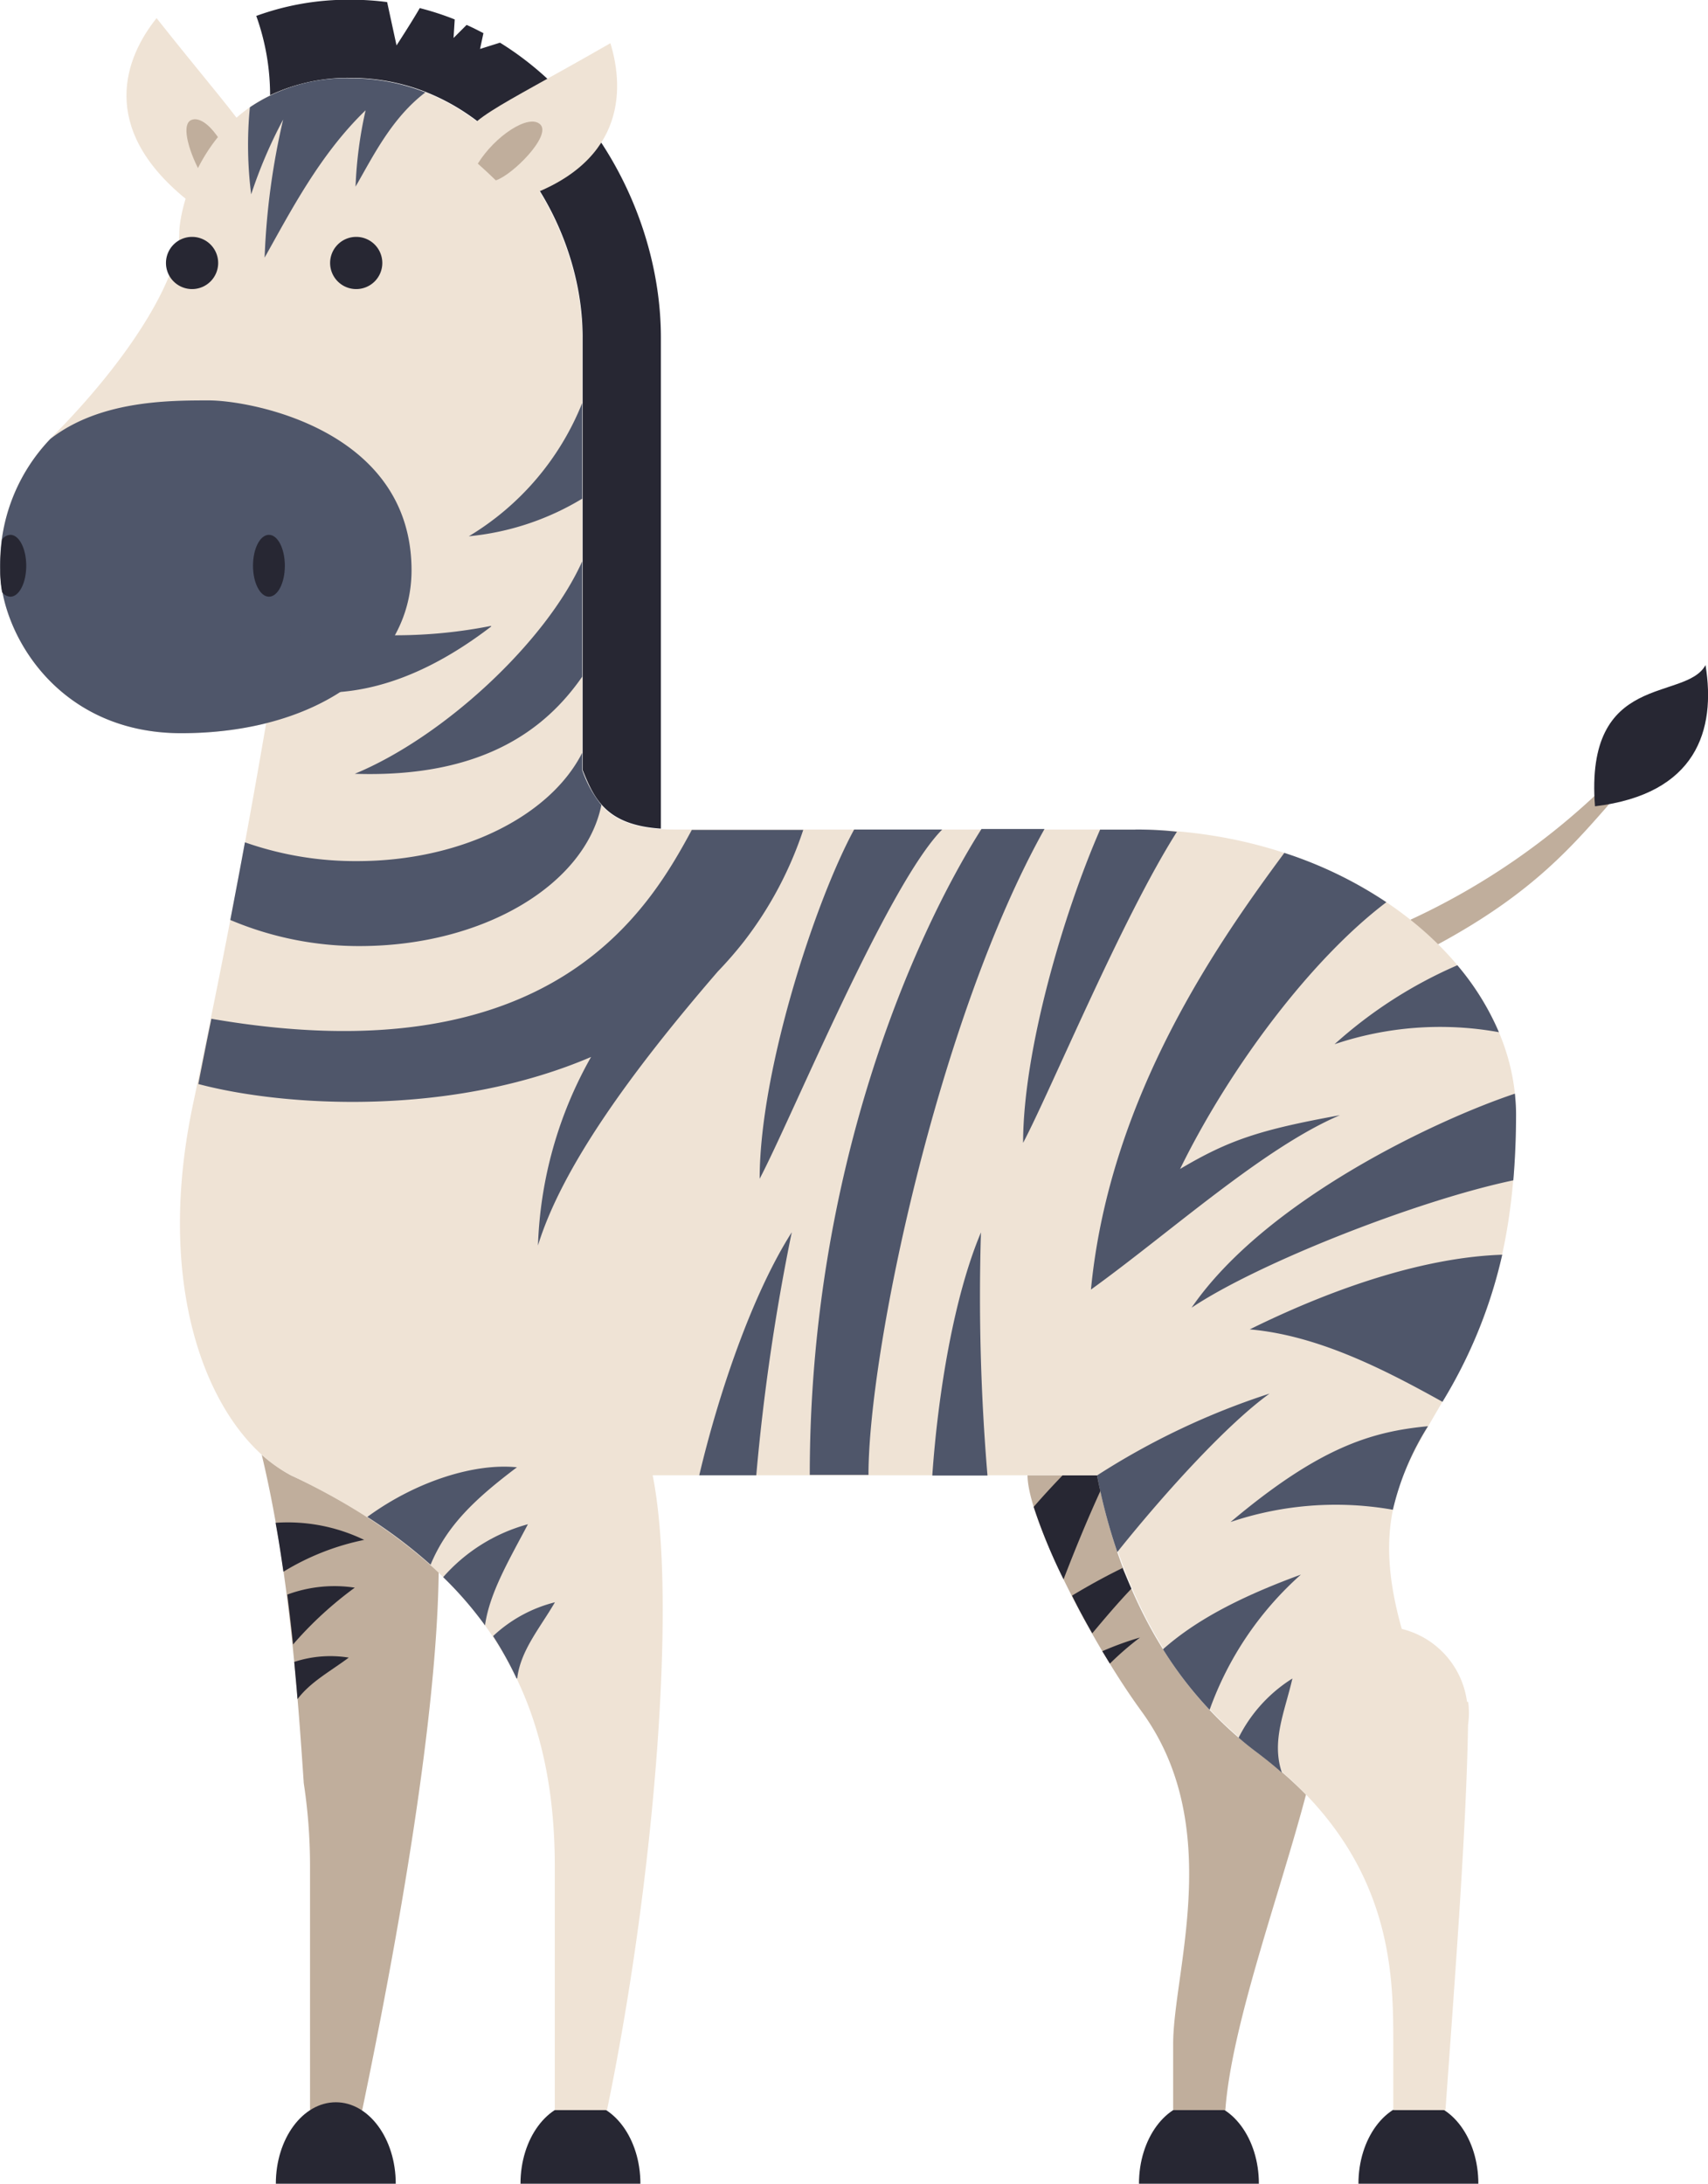 <svg id="Vrstva_1" data-name="Vrstva 1" xmlns="http://www.w3.org/2000/svg" viewBox="0 0 130.9 167.32"><defs><style>.cls-1{fill:#272733;}.cls-2{fill:#c0ae9c;}.cls-3{fill:#efe3d5;}.cls-4{fill:#4f566a;}</style></defs><title>zebra</title><path class="cls-1" d="M933.3,459.59l-1.53.48.26-1.21c-.43-.22-.85-.44-1.29-.63l-1,1,.09-1.42a21.51,21.51,0,0,0-2.68-.87c-.6,1.05-1.78,2.86-1.78,2.86l-.72-3.32a21.17,21.17,0,0,0-2.78-.18,20.56,20.56,0,0,0-7.25,1.24,18,18,0,0,1,1.06,6.08h0a13.83,13.83,0,0,1,6.19-1.33c10.87,0,17.76,10.74,17.76,19.82v33.2c.87,2.16,1.77,4.23,6,4.5v-37.7C945.6,473.43,940.94,464.31,933.3,459.59Z" transform="translate(-894.98 -456.32)"/><path class="cls-2" d="M1003.08,526.79A53.66,53.66,0,0,0,1018,516.53c.3.3.87.76.87.76-3.23,3.68-6.22,7.35-13.69,11.39A3.61,3.61,0,0,1,1003.08,526.79Z" transform="translate(-894.98 -456.32)"/><path class="cls-1" d="M1017.22,518.1c-.81-10.39,6.94-8,8.47-10.82C1026.5,512.26,1025,517.16,1017.22,518.1Z" transform="translate(-894.98 -456.32)"/><path class="cls-1" d="M1003.69,617.4c-2.54,0-4.6,2.79-4.6,6.24h9.19C1008.28,620.19,1006.23,617.4,1003.69,617.4Z" transform="translate(-894.98 -456.32)"/><path class="cls-1" d="M986.86,617.4c-2.53,0-4.59,2.79-4.59,6.24h9.19C991.46,620.19,989.4,617.4,986.86,617.4Z" transform="translate(-894.98 -456.32)"/><path class="cls-1" d="M939.46,617.4c-2.53,0-4.59,2.79-4.59,6.24h9.19C944.06,620.19,942,617.4,939.46,617.4Z" transform="translate(-894.98 -456.32)"/><path class="cls-2" d="M991.33,590.6c-8.64-6.46-11.31-16.27-12.27-21.23h-5.33c0,3.17,4.67,12.5,8.76,18.11,6.38,8.77,2.4,19.94,2.4,25.45V618h4c.47-6.51,4.16-16.5,6.18-24.17A30,30,0,0,0,991.33,590.6Z" transform="translate(-894.98 -456.32)"/><path class="cls-2" d="M917.29,569.37a13,13,0,0,1-2.25-1.58c2.08,8.69,2.75,18.19,3.22,25.16a42.16,42.16,0,0,1,.48,6.47V618h4c2.8-13.48,5.73-30.11,5.86-41.22A43.36,43.36,0,0,0,917.29,569.37Z" transform="translate(-894.98 -456.32)"/><path class="cls-1" d="M920.72,617.4c-2.54,0-4.6,2.79-4.6,6.24h9.19C925.31,620.19,923.25,617.4,920.72,617.4Z" transform="translate(-894.98 -456.32)"/><path class="cls-3" d="M1007.41,586.71h0a6.64,6.64,0,0,0-5-5.58h0c-4.61-16.31,8.75-14.8,8.75-39.45,0-11.32-12.71-21.8-29.2-21.8H946.6c-5.1,0-6.06-2.22-7-4.54v-33.2c0-11.16-23,22.49-24,28.31s-2.66,15.5-5.83,30.49,1.71,25.44,7.53,28.43c15.07,7.17,20.2,17,20.2,30V618h4c3.53-17,5.43-39,3.5-48.64h34.11c1,5,3.63,14.77,12.27,21.23,10.38,7.76,10.38,16.82,10.38,22.33V618h4c.65-9.17,1.6-21.3,1.73-29.52a7,7,0,0,0,.07-.92,7.54,7.54,0,0,0-.06-.83Z" transform="translate(-894.98 -456.32)"/><path class="cls-3" d="M914.53,469.47c.83-2.09-.93-3.4-7.55-11.76-2.41,3-4.49,8.37,2.24,13.85C910.44,471,914.53,469.47,914.53,469.47Z" transform="translate(-894.98 -456.32)"/><path class="cls-2" d="M913,470.06c-.42-2.44-2.21-5-3.35-4.55s.55,4.39,1.58,5.24C912.24,470.31,913,470.06,913,470.06Z" transform="translate(-894.98 -456.32)"/><path class="cls-3" d="M939.6,482.14c0-9.08-6.89-19.82-17.76-19.82s-13.12,9.74-13.12,11.86c0,3.38-3.72,9.59-9.87,15.74A13.83,13.83,0,0,0,895,500c0,4.63,4.25,12.5,13.87,12.5,10.2,0,17.65-5.08,17.65-12.5a14,14,0,0,1,7.21-12.11C938.25,485.3,939.6,482.14,939.6,482.14Z" transform="translate(-894.98 -456.32)"/><path class="cls-3" d="M930.4,467.75c0-2.25,2.12-2.81,11.36-8.12,1.13,3.68,1.07,9.43-7.21,12C933.61,470.72,930.4,467.75,930.4,467.75Z" transform="translate(-894.98 -456.32)"/><path class="cls-2" d="M931.6,468.86c1.3-2.11,3.92-3.86,4.79-3s-2.13,3.87-3.41,4.28C932.2,469.38,931.6,468.86,931.6,468.86Z" transform="translate(-894.98 -456.32)"/><path class="cls-4" d="M911,487c-3.08,0-8.37,0-12.16,2.95A13.83,13.83,0,0,0,895,500c0,4.63,4.25,12.5,13.87,12.5,10.2,0,17.65-5.08,17.65-12.5C926.5,489.18,914.09,487,911,487Z" transform="translate(-894.98 -456.32)"/><path class="cls-1" d="M924.28,476.47a2,2,0,1,0-2,2A2,2,0,0,0,924.28,476.47Z" transform="translate(-894.98 -456.32)"/><path class="cls-1" d="M916.81,499.67c0-1.31-.54-2.37-1.22-2.37s-1.22,1.06-1.22,2.37.55,2.37,1.22,2.37S916.81,501,916.81,499.67Z" transform="translate(-894.98 -456.32)"/><path class="cls-1" d="M895.14,501.69a.85.85,0,0,0,.63.35c.68,0,1.22-1.06,1.22-2.37s-.54-2.37-1.22-2.37a.84.84,0,0,0-.63.35A17.34,17.34,0,0,0,895,500,8.77,8.77,0,0,0,895.14,501.69Z" transform="translate(-894.98 -456.32)"/><path class="cls-1" d="M911.7,476.47a2,2,0,1,0-2,2A2,2,0,0,0,911.7,476.47Z" transform="translate(-894.98 -456.32)"/><path class="cls-4" d="M927.58,463.4a15.43,15.43,0,0,0-5.74-1.08,13.12,13.12,0,0,0-7.71,2.22,30,30,0,0,0,.1,6.67,36.25,36.25,0,0,1,2.45-5.73,55.46,55.46,0,0,0-1.42,10.58c2-3.56,4.25-7.93,7.74-11.29a31.72,31.72,0,0,0-.77,5.85C923.57,468.3,925,465.36,927.58,463.4Z" transform="translate(-894.98 -456.32)"/><path class="cls-1" d="M917.53,583.66c.09,1,.18,1.92.25,2.85,1-1.32,2.46-2.09,3.93-3.18A8.86,8.86,0,0,0,917.53,583.66ZM917,578.5c.16,1.29.31,2.56.44,3.82a28.48,28.48,0,0,1,4.73-4.35A10.39,10.39,0,0,0,917,578.5ZM916.1,573c.23,1.25.42,2.51.6,3.75a19.19,19.19,0,0,1,6.19-2.44A13.47,13.47,0,0,0,916.1,573Z" transform="translate(-894.98 -456.32)"/><path class="cls-4" d="M992.28,563.1a56.64,56.64,0,0,0-13.22,6.27,42.69,42.69,0,0,0,1.55,5.87C984.48,570.41,989.15,565.35,992.28,563.1Zm-25.09-43.22h-6.75c-3,5.52-7.24,18.52-7.24,26.76C955.69,541.9,963,524.11,967.19,519.88Zm38.34,43.85a37.38,37.38,0,0,0,4.58-11.27c-5.58.18-12.36,2.27-19.35,5.72C996,558.64,1001.09,561.26,1005.53,563.73Zm-20.11-17.84c3.84-7.83,10.06-16.09,15.81-20.44a31.51,31.51,0,0,0-7.82-3.78c-4.95,6.7-13.39,18.58-14.82,33.46,6.09-4.39,13.21-10.86,19.08-13.36C991.49,542.89,989.13,543.69,985.42,545.89Zm-3.45-26h-2.68c-2.78,6.35-5.9,16.9-5.9,24,2.11-4,7.58-17.22,11.79-23.84C984.13,519.93,983.06,519.88,982,519.88Zm5.71,67.45a25.23,25.23,0,0,1,7-10.37c-5.2,1.9-8.33,3.74-10.57,5.72A29.73,29.73,0,0,0,987.68,587.33Zm2.23,2.13c.45.39.92.77,1.42,1.14q1,.75,1.89,1.53c-.81-2.43.21-4.62.81-7.21A11.33,11.33,0,0,0,989.91,589.46Zm-19.75-38.72c-2.07,4.9-3.29,12.31-3.73,18.63h4.23A163.91,163.91,0,0,1,970.16,550.74Zm40.92-10.63c-6,2-19.12,8.16-24.78,16.4,5.12-3.43,17.35-8.23,24.66-9.76.13-1.56.21-3.24.21-5.07C1011.17,541.15,1011.13,540.63,1011.08,540.11Zm-1.22-4.7a20.21,20.21,0,0,0-3.19-5.14,34.49,34.49,0,0,0-9.41,6.05A25.34,25.34,0,0,1,1009.86,535.41ZM1001.73,572a20.91,20.91,0,0,1,2.69-6.4c-4.36.41-8.35,1.63-15.13,7.34A25.21,25.21,0,0,1,1001.73,572Zm-62.13-84.8a21,21,0,0,1-8.69,10.21,20.56,20.56,0,0,0,8.69-2.88Zm-7,17.08a37.66,37.66,0,0,1-14.26.07,42.11,42.11,0,0,0-2.32,4.6C920.43,510,925.91,509.47,932.63,504.32Zm37.6,15.56c-5.17,8.15-13.16,26.12-13.16,49.49h4.5c0-9.44,5.33-34.91,13.49-49.49ZM941.07,518a8.8,8.8,0,0,1-1.47-2.67V514c-2.44,4.83-9.24,8.3-17.26,8.3a25.49,25.49,0,0,1-8.59-1.44c-.33,1.82-.71,3.8-1.12,5.95a25.28,25.28,0,0,0,10,2C932.07,528.78,939.83,524.09,941.07,518Zm-1.47-9.84v-8.83c-2.79,6.21-10.64,13.47-17.43,16.28C931.93,515.93,936.78,512.23,939.6,508.17Zm.7,29.11a31.39,31.39,0,0,0-4.09,14.48c1.82-5.91,7-13.14,13.79-21a29.81,29.81,0,0,0,2-2.3l0,0h0a28.67,28.67,0,0,0,4.54-8.54H948c-3.25,6-10.64,19-36.82,14.47h0q-.5,2.42-1,5c6.55,1.74,19.39,2.55,30.21-2.12Zm-11.36,39.89a28.15,28.15,0,0,1,3.21,3.7h0c.35-2.49,1.84-5,3.29-7.75A13.27,13.27,0,0,0,928.94,577.17Zm24-7.8a164.7,164.7,0,0,1,2.72-18.62c-3,4.7-5.59,12.27-7.09,18.62Zm-18.32-.61c-3.16-.34-7.66,1-11.49,3.8h0a37.93,37.93,0,0,1,4.85,3.66C929.23,573.2,931.4,571.16,934.58,568.76Zm0,16.17c.26-2.14,1.69-3.78,2.89-5.83a10.75,10.75,0,0,0-4.74,2.59A27.54,27.54,0,0,1,934.57,584.93Z" transform="translate(-894.98 -456.32)"/><path class="cls-1" d="M979.46,582.84l.58.95a23,23,0,0,1,2.31-2A23.6,23.6,0,0,0,979.46,582.84Zm-.4-13.47h-2.65c-.75.78-1.49,1.58-2.21,2.41a41.75,41.75,0,0,0,2.29,5.55c.88-2.29,1.84-4.62,2.82-6.76C979.21,570.15,979.13,569.74,979.06,569.37Zm2,7.07c-1.3.63-2.63,1.36-3.92,2.14.49,1,1,1.93,1.55,2.89,1-1.2,2-2.37,3-3.42C981.45,577.51,981.24,577,981,576.44Z" transform="translate(-894.98 -456.32)"/></svg>